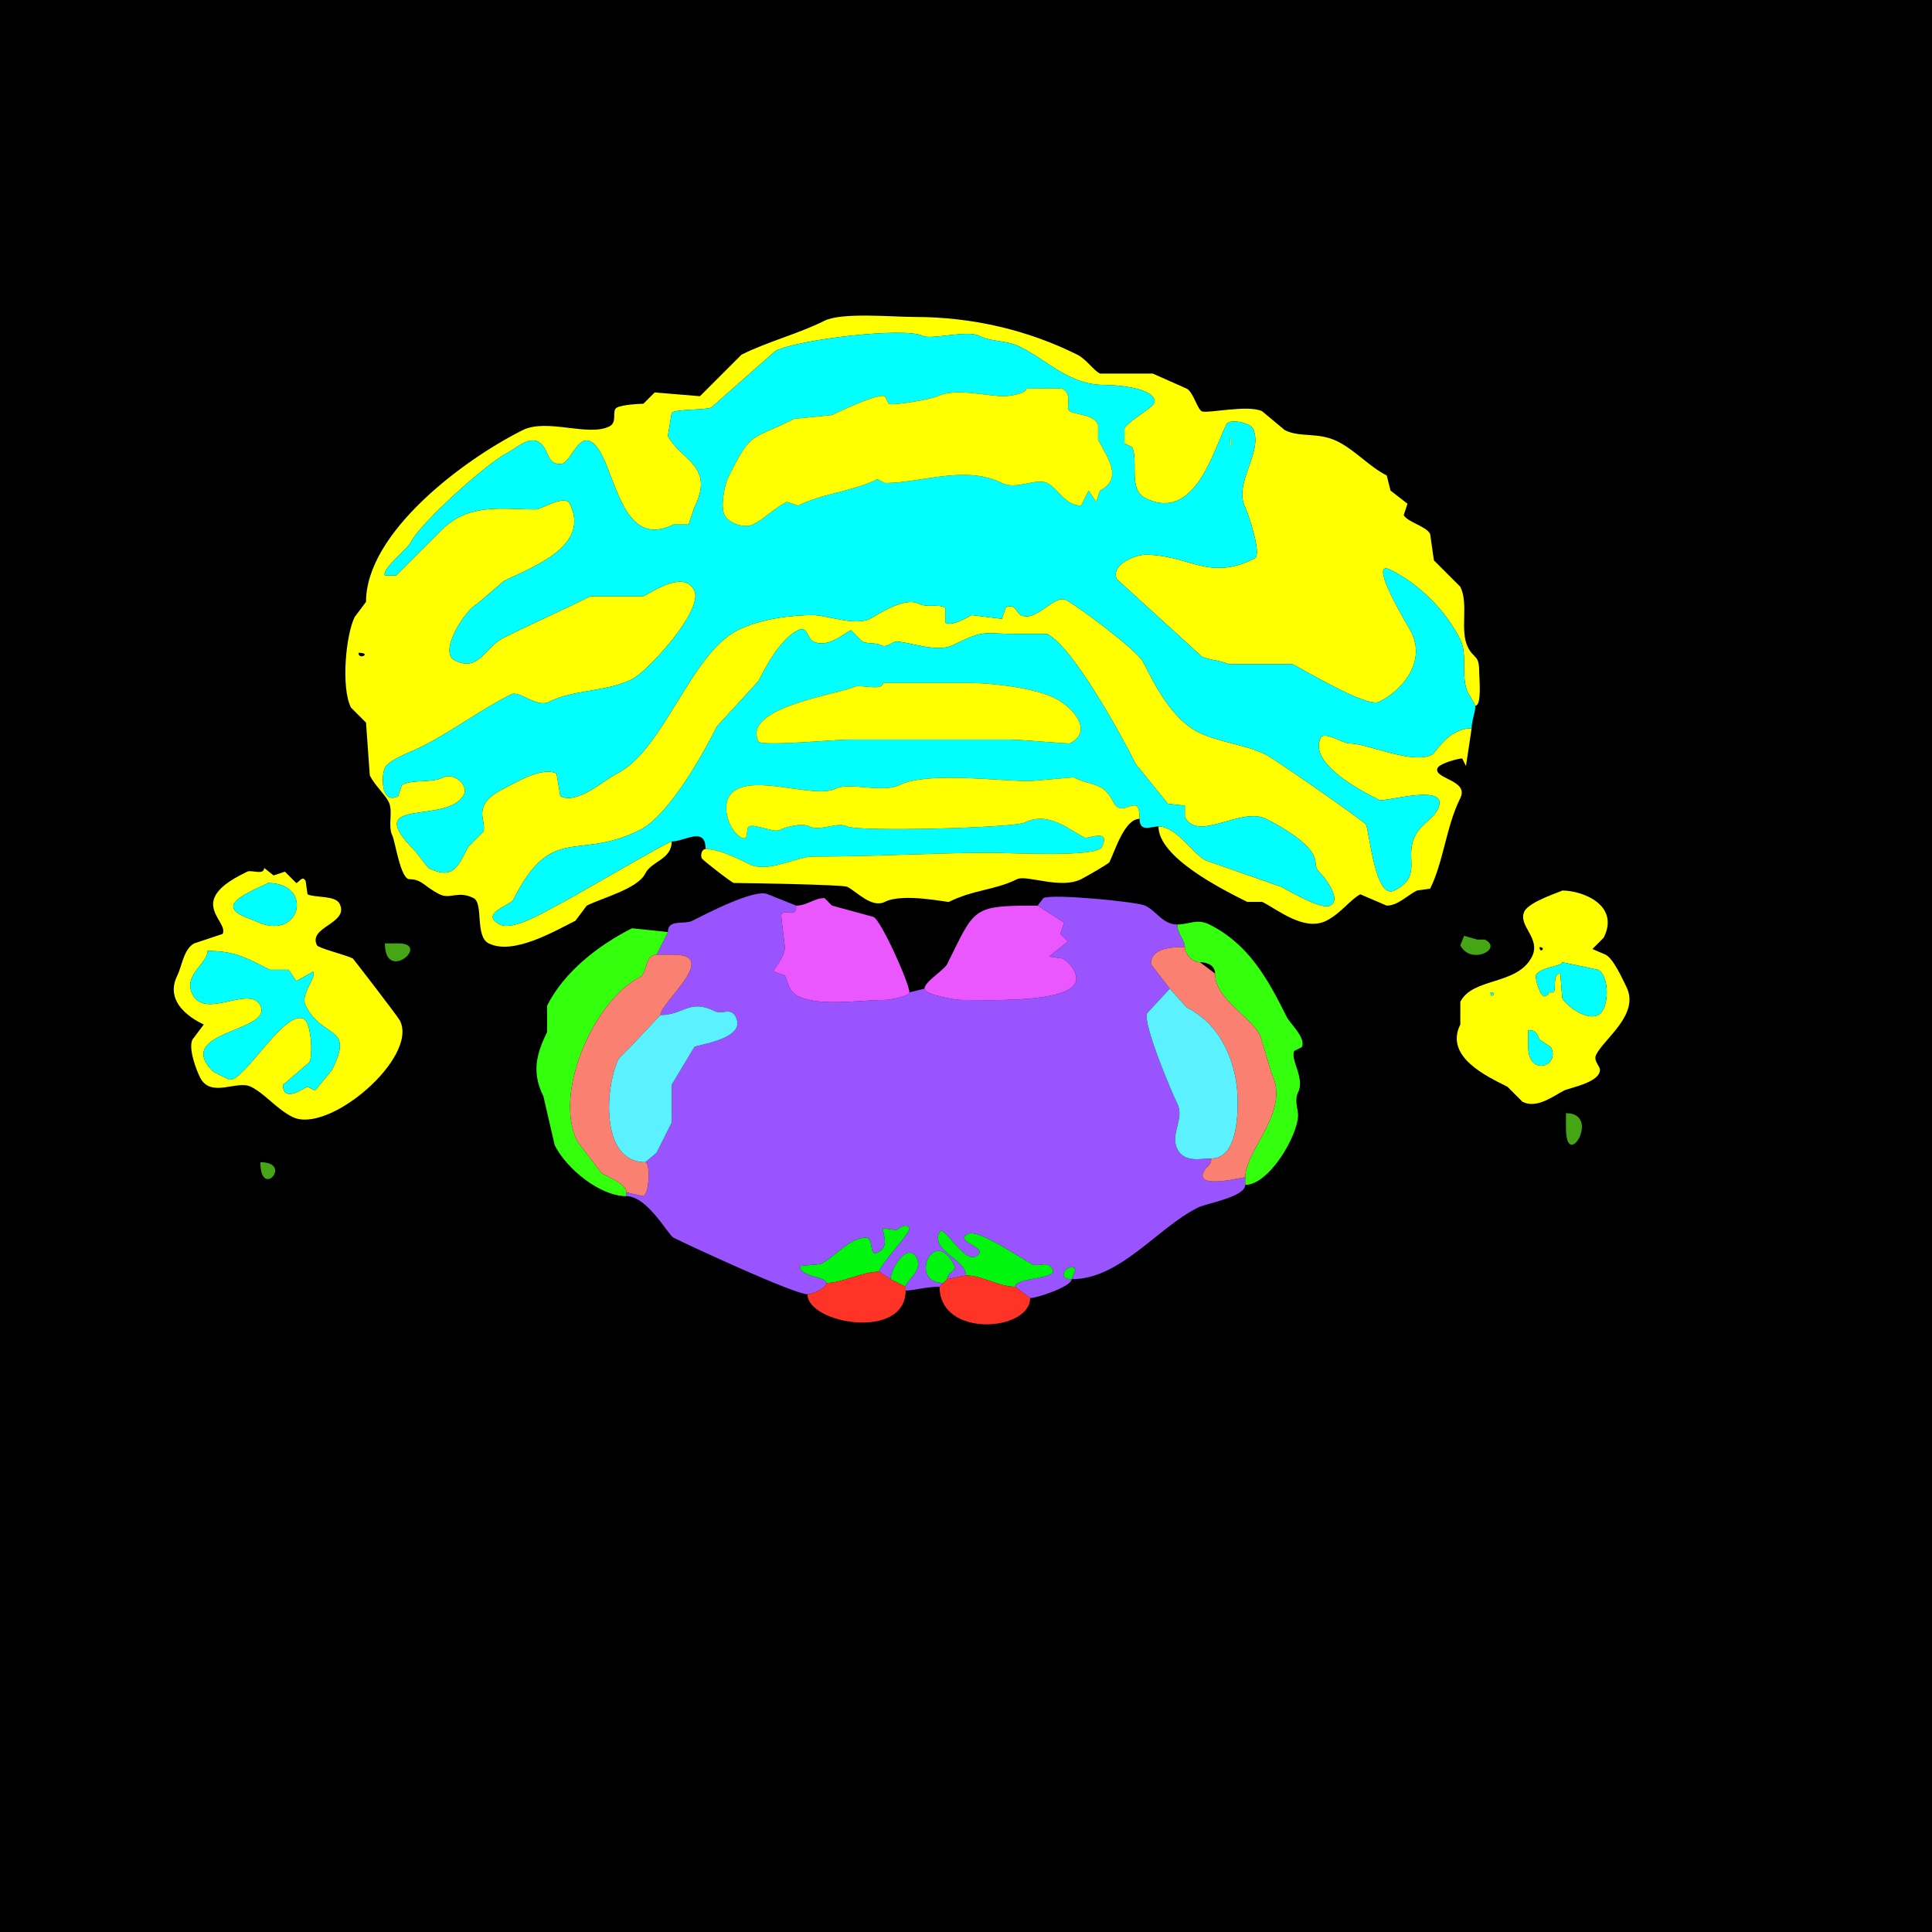 <svg xmlns="http://www.w3.org/2000/svg" xmlns:xlink="http://www.w3.org/1999/xlink" height="512" width="512">
<g>
<rect width="512" height="512" fill="#000000"  stroke-width="0" /> 
<path  fill-rule="evenodd" fill="#FFFF00" stroke-width="0" stroke="#FFFF00" d = " M95 173 C95,175.091 98.746,173 95,173  M307 219 C311.822,219 316.14,226.32 319.5,228 L339.5,235 C341.682,236.091 350.117,241.191 352.5,240 355.665,238.417 351.101,232.601 350,231.5 347.828,229.328 349.343,229.186 348,226.5 346.118,222.736 338.855,218.677 335.5,217 328.933,213.716 317.41,223.321 314,216.5 L314,213.5 L309.5,213 L301,202.5 C297.382,195.265 284.416,171.458 277.5,168 L269.5,168 C260.292,168 261.147,166.676 252.5,171 248.341,173.079 240.474,170 237.5,170 236.501,170 235.119,171.81 233.5,171 231.936,170.218 229.962,170.731 228.5,170 L225.5,167 C223.586,167.957 219.272,171.886 215.5,170 213.908,169.204 213.998,165.751 211.5,167 206.819,169.341 202.975,176.551 201,180.5 L190,192.5 C186.563,199.374 177.433,216.034 169.5,220 152.956,228.272 146.258,217.983 136,238.5 135.31,239.88 126.863,242.182 132.5,245 136.084,246.792 144.768,241.366 147.5,240 151.716,237.892 176.968,223 178,223 178,227.827 172.685,228.131 171,231.5 168.976,235.547 159.678,237.911 155.5,240 155.5,240 152.5,244 152.5,244 146.889,246.805 135.959,253.229 129.5,250 125.809,248.155 128.193,239.347 125.5,238 121.362,235.931 119.31,238.405 116.5,237 112.447,234.974 111.845,233 108.5,233 106.136,233 104.707,222.914 104,221.5 102.674,218.847 104.272,215.044 103,212.5 101.995,210.491 99.322,208.143 98,205.5 98,205.5 97,191.5 97,191.5 97,191.5 93,187.5 93,187.5 90.342,182.184 91.638,168.225 94,163.5 94,163.5 97,159.5 97,159.5 97,141.276 122.508,121.996 138.5,114 144.97,110.765 155.879,115.811 161.5,113 163.781,111.859 161.97,108.765 163.5,108 165.13,107.185 169.9,107 170.5,107 170.5,107 173.5,104 173.5,104 173.5,104 185.5,105 185.5,105 185.5,105 196.5,94 196.5,94 203.553,90.474 211.458,88.521 218.5,85 223.076,82.712 236.616,84 242.5,84 257.945,84 272.694,87.597 285.5,94 287.876,95.188 289.8,98.15 291.5,99 291.5,99 305.5,99 305.5,99 305.5,99 314.5,103 314.5,103 316.217,103.859 317.274,108.387 318.5,109 319.861,109.68 330.788,107.144 334.5,109 334.5,109 340.5,114 340.5,114 344.631,116.066 349.301,114.4 354.5,117 359.182,119.341 362.93,123.715 367.5,126 367.5,126 368.5,130 368.5,130 368.5,130 373,133.5 373,133.5 373,133.5 372,136.5 372,136.5 372.921,138.343 377.969,139.439 379,141.5 379,141.5 380,148.5 380,148.5 380,148.5 387,155.5 387,155.5 389.281,160.062 386.785,167.069 389,171.5 390.623,174.747 392,173.389 392,178 392,179.574 392.751,187 391,187 391,187 389,183.5 389,183.5 387.046,179.592 389.004,173.508 387,169.5 383.09,161.68 376.084,154.792 368.5,151 362.047,147.773 373.443,166.385 374,167.5 377.94,175.38 371.762,182.869 365.5,186 362.263,187.618 345.913,177.707 342.5,176 342.5,176 325.5,176 325.5,176 323.29,174.895 320.568,175.034 318.5,174 318.5,174 296,153.5 296,153.5 294.131,149.761 300.808,147 303.5,147 315.184,147 320.191,154.154 332.5,148 334.524,146.988 330.748,135.995 330,134.5 326.714,127.927 335.055,119.609 332,113.5 331.303,112.105 325.848,110.805 325,112.5 321.53,119.44 316.628,138.564 303.5,132 298.866,129.683 301.811,122.122 300,118.5 300,118.5 298,117.5 298,117.5 298,117.5 298,113.5 298,113.5 298.994,111.512 306,107.858 306,106.5 306,102.615 295.235,102 292.5,102 283.436,102 277.54,95.52 270.5,92 266.49,89.995 263.047,90.773 259.5,89 256.28,87.39 246.758,90.129 244.5,89 239.779,86.639 211.711,89.895 205.5,93 205.5,93 188.5,108 188.5,108 187.054,108.723 178.58,108.339 178,109.5 178,109.5 177,115.5 177,115.5 180.245,121.989 189.622,123.256 184,134.5 184,134.5 182.5,139 182.5,139 182.5,139 178.5,139 178.5,139 163.318,146.591 163.024,120.262 156.5,117 152.939,115.22 151.161,123 148.5,123 144.534,123 145.671,118.586 142.5,117 139.907,115.703 136.4,119.05 134.5,120 128.825,122.837 111.427,138.646 109,143.5 107.917,145.667 101.122,150.744 102,152.5 102,152.5 105,152.5 105,152.5 105,152.5 117,140.5 117,140.5 124.346,133.154 133.061,135 142,135 143.475,135 149.692,130.883 151,133.5 156.681,144.862 140.754,150.373 133.5,154 133.5,154 126.5,160 126.5,160 123.259,161.62 116.1,172.8 120.5,175 126.95,178.225 128.393,171.554 133.5,169 141.071,165.214 148.962,161.769 156.5,158 156.5,158 170.5,158 170.5,158 173.726,156.387 181.329,151.158 184,156.5 186.549,161.597 171.763,177.868 167.5,180 160.673,183.413 152.222,182.639 145.5,186 142.202,187.649 137.648,182.926 135.5,184 127.149,188.176 119.956,193.772 111.5,198 108.91,199.295 103.115,201.269 102,203.5 101.049,205.403 100.825,213.338 105.5,211 105.5,211 106.5,208 106.5,208 109.673,206.414 114.25,207.625 117.5,206 120.189,204.656 124.223,208.054 123,210.5 118.827,218.845 95.202,210.702 110,225.5 110,225.5 113.5,230 113.5,230 119.91,233.205 121.296,229.909 124,224.5 124,224.5 128,220.5 128,220.5 129.38,217.739 124.249,213.626 133.5,209 136.434,207.533 143.578,203.039 147.5,205 147.5,205 148.5,211 148.5,211 153.058,213.279 160.126,206.687 163.5,205 175.869,198.816 183.012,173.244 195.5,167 201.42,164.04 209.54,163 215.5,163 218.966,163 226.602,165.949 230.5,164 232.678,162.911 239.588,158.044 243.5,160 245.612,161.056 248.495,159.997 250.5,161 250.5,161 250.5,165 250.5,165 252.55,166.025 255.953,163.773 257.5,163 257.5,163 265.5,164 265.5,164 265.5,164 266.5,161 266.5,161 269.1,159.7 269.363,162.431 270.5,163 274.604,165.052 279.343,157.421 282.5,159 285.361,160.431 301.417,172.333 303,175.5 305.844,181.189 310.527,190.513 317.5,194 323.184,196.842 329.882,197.191 335.5,200 337.931,201.215 361.63,217.76 362,218.5 362.923,220.346 364.389,238.556 369.5,236 377.17,232.165 372.07,227.36 375,221.5 376.484,218.532 379.743,217.015 381,214.5 384.681,207.138 366.886,212.693 365.5,212 360.615,209.557 346.619,202.263 350,195.5 350.914,193.673 355.939,197 357.5,197 362.508,197 374.146,202.677 379.5,200 380.529,199.485 383.737,193 390,193 390,193 388.5,203 388.5,203 388.5,203 387.5,201 387.5,201 386.463,201 381.616,202.268 381,203.5 379.567,206.366 389.419,206.661 387,211.5 383.233,219.035 382.563,228.374 379,235.5 379,235.5 375.5,236 375.5,236 372.989,237.256 370.427,240 367.5,240 367.5,240 360.5,237 360.5,237 358.012,238.244 355.286,242.107 351.5,244 345.622,246.939 338.69,241.095 334.5,239 334.5,239 330.5,239 330.5,239 323.755,235.627 307,227.222 307,219  Z"/>

<path  fill-rule="evenodd" fill="#00FFFF" stroke-width="0" stroke="#00FFFF" d = " M326 116 C326,121.512 326.634,116 326,116  M272 103 C272,104.353 267.357,105 266,105 261.63,105 253.082,102.709 248.5,105 246.999,105.751 236.689,107.595 235.5,107 L234.5,105 C232.782,104.141 222.54,108.98 220.5,110 L210.5,111 C198.668,116.916 199.254,113.992 193,126.5 192.082,128.337 190.846,134.192 192,136.5 193.061,138.622 197.224,140.138 199.5,139 202.84,137.33 205.16,134.67 208.5,133 L211.5,134 C218.224,130.638 225.941,130.28 232.5,127 L234.5,128 C244.222,128 255.823,123.161 265.5,128 269.364,129.932 274.621,126.561 277.5,128 280.398,129.449 282.309,134 286.5,134 L288.5,130 L290.5,133 L291.5,130 C297.919,126.79 293.195,120.89 291,116.5 L291,112.5 C289.638,109.777 285.635,110.067 283.5,109 282.174,108.337 284.471,104.485 281.5,103 281.3,102.9 273.071,103 272,103  M391 187 L389,183.5 C387.046,179.592 389.004,173.508 387,169.5 383.09,161.68 376.084,154.792 368.5,151 362.047,147.773 373.443,166.385 374,167.5 377.94,175.38 371.762,182.869 365.5,186 362.263,187.618 345.913,177.707 342.5,176 L325.5,176 C323.29,174.895 320.568,175.034 318.5,174 L296,153.5 C294.131,149.761 300.808,147 303.5,147 315.184,147 320.191,154.154 332.5,148 334.524,146.988 330.748,135.995 330,134.5 326.714,127.927 335.055,119.609 332,113.5 331.303,112.105 325.848,110.805 325,112.5 321.53,119.44 316.628,138.564 303.5,132 298.866,129.683 301.811,122.122 300,118.5 L298,117.5 L298,113.5 C298.994,111.512 306,107.858 306,106.5 306,102.615 295.235,102 292.5,102 283.436,102 277.54,95.52 270.5,92 266.49,89.995 263.047,90.773 259.5,89 256.28,87.39 246.758,90.129 244.5,89 239.779,86.639 211.711,89.895 205.5,93 L188.5,108 C187.054,108.723 178.58,108.339 178,109.5 L177,115.5 C180.245,121.989 189.622,123.256 184,134.5 L182.5,139 L178.5,139 C163.318,146.591 163.024,120.262 156.5,117 152.939,115.22 151.161,123 148.5,123 144.534,123 145.671,118.586 142.5,117 139.907,115.703 136.4,119.05 134.5,120 128.825,122.837 111.427,138.646 109,143.5 107.917,145.667 101.122,150.744 102,152.5 L105,152.5 L117,140.5 C124.346,133.154 133.061,135 142,135 143.475,135 149.692,130.883 151,133.5 156.681,144.862 140.754,150.373 133.5,154 L126.5,160 C123.259,161.62 116.1,172.8 120.5,175 126.95,178.225 128.393,171.554 133.5,169 141.071,165.214 148.962,161.769 156.5,158 L170.5,158 C173.726,156.387 181.329,151.158 184,156.5 186.549,161.597 171.763,177.868 167.5,180 160.673,183.413 152.222,182.639 145.5,186 142.202,187.649 137.648,182.926 135.5,184 127.149,188.176 119.956,193.772 111.5,198 108.91,199.295 103.115,201.269 102,203.5 101.049,205.403 100.825,213.338 105.5,211 L106.5,208 C109.673,206.414 114.25,207.625 117.5,206 120.189,204.656 124.223,208.054 123,210.5 118.827,218.845 95.202,210.702 110,225.5 L113.5,230 C119.91,233.205 121.296,229.909 124,224.5 L128,220.5 C129.38,217.739 124.249,213.626 133.5,209 136.434,207.533 143.578,203.039 147.5,205 L148.5,211 C153.058,213.279 160.126,206.687 163.5,205 175.869,198.816 183.012,173.244 195.5,167 201.42,164.04 209.54,163 215.5,163 218.966,163 226.602,165.949 230.5,164 232.678,162.911 239.588,158.044 243.5,160 245.612,161.056 248.495,159.997 250.5,161 L250.5,165 C252.55,166.025 255.953,163.773 257.5,163 L265.5,164 L266.5,161 C269.1,159.7 269.363,162.431 270.5,163 274.604,165.052 279.343,157.421 282.5,159 285.361,160.431 301.417,172.333 303,175.5 305.844,181.189 310.527,190.513 317.5,194 323.184,196.842 329.882,197.191 335.5,200 337.931,201.215 361.63,217.76 362,218.5 362.923,220.346 364.389,238.556 369.5,236 377.17,232.165 372.07,227.36 375,221.5 376.484,218.532 379.743,217.015 381,214.5 384.681,207.138 366.886,212.693 365.5,212 360.615,209.557 346.619,202.263 350,195.5 350.914,193.673 355.939,197 357.5,197 362.508,197 374.146,202.677 379.5,200 380.529,199.485 383.737,193 390,193 390,190.991 391,188.728 391,187  Z"/>

<path  fill="#FFFF00" stroke-width="0" stroke="#FFFF00" d = " M272 103 C272,104.353 267.357,105 266,105 261.63,105 253.082,102.709 248.5,105 246.999,105.751 236.689,107.595 235.5,107 L234.5,105 C232.782,104.141 222.54,108.98 220.5,110 L210.5,111 C198.668,116.916 199.254,113.992 193,126.5 192.082,128.337 190.846,134.192 192,136.5 193.061,138.622 197.224,140.138 199.5,139 202.84,137.33 205.16,134.67 208.5,133 L211.5,134 C218.224,130.638 225.941,130.28 232.5,127 L234.5,128 C244.222,128 255.823,123.161 265.5,128 269.364,129.932 274.621,126.561 277.5,128 280.398,129.449 282.309,134 286.5,134 L288.5,130 L290.5,133 L291.5,130 C297.919,126.79 293.195,120.89 291,116.5 L291,112.5 C289.638,109.777 285.635,110.067 283.5,109 282.174,108.337 284.471,104.485 281.5,103 281.3,102.9 273.071,103 272,103  Z"/>

<path  fill="#FFFF00" stroke-width="0" stroke="#FFFF00" d = " M326 116 C326,121.512 326.634,116 326,116  Z"/>

<path  fill-rule="evenodd" fill="#00FFFF" stroke-width="0" stroke="#00FFFF" d = " M234 181 C234,183.261 227.906,181.297 226.5,182 222.62,183.94 196.445,187.39 201,196.5 201.677,197.855 221.462,196 224.5,196 238.228,196 253.182,196 268,196 270.205,196 283.228,197.136 283.5,197 289.902,193.799 284.432,187.466 279.5,185 274.152,182.326 263.086,181 257,181 L234,181  M178 223 C181.428,223 187,218.853 187,225 190.432,225 195.48,227.49 198.5,229 203.535,231.517 211.081,227 215.5,227 232.763,227 247.539,226 262.5,226 267.692,226 290.615,227.27 292,224.5 294.547,219.405 288.238,222.369 287.5,222 283.367,219.934 277.834,214.833 271.5,218 268.745,219.378 227.494,220.497 224.5,219 221.857,217.678 217.374,220.437 214.5,219 212.444,217.972 208.084,219.208 206.5,220 205.116,220.692 199.969,218.266 198.5,219 197.547,219.476 198.586,223.043 196.5,222 193.535,220.517 191.409,214.683 193,211.5 196.893,203.715 215.424,212.038 221.5,209 225.147,207.176 233.9,210.3 238.5,208 245.56,204.47 264.69,207 273,207 273,207 284.5,206 284.5,206 289.456,208.478 292.28,207.061 295,212.5 297.497,217.493 302,209.142 302,217 302,220.689 305.099,219 307,219 311.822,219 316.14,226.32 319.5,228 319.5,228 339.5,235 339.5,235 341.682,236.091 350.117,241.191 352.5,240 355.665,238.417 351.101,232.601 350,231.5 347.828,229.328 349.343,229.186 348,226.5 346.118,222.736 338.855,218.677 335.5,217 328.933,213.716 317.41,223.321 314,216.5 314,216.5 314,213.5 314,213.5 314,213.5 309.5,213 309.5,213 309.5,213 301,202.5 301,202.5 297.382,195.265 284.416,171.458 277.5,168 277.5,168 269.5,168 269.5,168 260.292,168 261.147,166.676 252.5,171 248.341,173.079 240.474,170 237.5,170 236.501,170 235.119,171.81 233.5,171 231.936,170.218 229.962,170.731 228.5,170 228.5,170 225.5,167 225.5,167 223.586,167.957 219.272,171.886 215.5,170 213.908,169.204 213.998,165.751 211.5,167 206.819,169.341 202.975,176.551 201,180.5 201,180.5 190,192.5 190,192.5 186.563,199.374 177.433,216.034 169.5,220 152.956,228.272 146.258,217.983 136,238.5 135.31,239.88 126.863,242.182 132.5,245 136.084,246.792 144.768,241.366 147.5,240 151.716,237.892 176.968,223 178,223  Z"/>

<path  fill="#FFFF00" stroke-width="0" stroke="#FFFF00" d = " M234 181 C234,183.261 227.906,181.297 226.5,182 222.62,183.94 196.445,187.39 201,196.5 201.677,197.855 221.462,196 224.5,196 238.228,196 253.182,196 268,196 270.205,196 283.228,197.136 283.5,197 289.902,193.799 284.432,187.466 279.5,185 274.152,182.326 263.086,181 257,181 L234,181  Z"/>

<path  fill="#FFFF00" stroke-width="0" stroke="#FFFF00" d = " M302 217 C297.979,217 295.453,225.594 294,228.5 293.788,228.925 287.39,232.555 286.5,233 281,235.75 272.021,231.74 269.5,233 263.675,235.912 258.007,235.746 251.5,239 251.104,239.198 239.396,236.552 234.5,239 230.986,240.757 227.029,236.264 224.5,235 223.383,234.441 197.474,234 194.5,234 193.971,234 186.205,227.911 186,227.5 185.56,226.621 185.972,225 187,225 190.432,225 195.48,227.49 198.5,229 203.535,231.517 211.081,227 215.5,227 232.763,227 247.539,226 262.5,226 267.692,226 290.615,227.27 292,224.5 294.547,219.405 288.238,222.369 287.5,222 283.367,219.934 277.834,214.833 271.5,218 268.745,219.378 227.494,220.497 224.5,219 221.857,217.678 217.374,220.437 214.5,219 212.444,217.972 208.084,219.208 206.5,220 205.116,220.692 199.969,218.266 198.5,219 197.547,219.476 198.586,223.043 196.5,222 193.535,220.517 191.409,214.683 193,211.5 196.893,203.715 215.424,212.038 221.5,209 225.147,207.176 233.9,210.3 238.5,208 245.56,204.47 264.69,207 273,207 273,207 284.5,206 284.5,206 289.456,208.478 292.28,207.061 295,212.5 297.497,217.493 302,209.142 302,217  Z"/>

<path  fill-rule="evenodd" fill="#FFFF00" stroke-width="0" stroke="#FFFF00" d = " M55 252 C55,255.444 48.436,258.372 51,263.5 54.418,270.337 66.183,260.866 69,266.5 72.515,273.531 45.67,273.17 56.5,284 L60.5,286 C64.072,287.786 75.261,267.38 80.5,270 82.459,270.979 82.992,279.516 82,281.5 L75,287.5 C75,292.631 81.005,288 81.5,288 L83.5,289 L88,283.5 C94.008,271.483 85.539,275.579 81,266.5 79.453,263.406 83.893,259.287 83,257.5 L78.5,260 L76.5,257 L71.5,257 C65.506,254.003 62.416,252 55,252  M71 234 C71,234.272 63.198,237.104 62,239.5 60.72,242.06 66.531,243.516 67.5,244 79.707,250.104 83.394,234 71,234  M70 230 C70,232.064 66.647,230.426 65.5,231 62.944,232.278 58.521,234.457 57,237.5 54.831,241.838 60.207,245.086 59,247.5 L51.5,250 C48.702,251.399 48.179,256.143 47,258.5 42.788,266.923 53.955,271.41 54,271.5 L51,275.5 C49.821,277.857 52.099,283.697 53,285.5 55.83,291.161 62.779,286.139 66.5,288 70.288,289.894 73.259,293.88 77.5,296 87,300.75 110.904,280.308 106,270.5 105.452,269.403 93.599,254.05 93.5,254 91.507,253.004 84.406,251.313 84,250.5 81.539,245.579 92.64,244.779 90,239.5 88.863,237.225 83.448,237.974 81.5,237 L81,233.5 C80.151,231.802 79.151,234 78.5,234 L75.5,231 L72.5,232 L70,230  Z"/>

<path  fill="#00FFFF" stroke-width="0" stroke="#00FFFF" d = " M71 234 C71,234.272 63.198,237.104 62,239.5 60.72,242.06 66.531,243.516 67.5,244 79.707,250.104 83.394,234 71,234  Z"/>

<path  fill-rule="evenodd" fill="#FFFF00" stroke-width="0" stroke="#FFFF00" d = " M405 273 L405,277.5 C405,285.342 413.578,282.656 411,277.5 L408,275.5 C407.206,273.912 407.199,273 405,273  M395 263 C395,264.93 396.93,263 395,263  M414 255 C414,256.151 408.15,256.2 407,258.5 406.733,259.033 408.25,264.625 409.5,264 411.636,262.932 408.991,263 411.5,263 412.686,263 411.128,258 413.5,258 L414,264.5 C414.95,266.399 420.334,270.583 423.5,269 426.59,267.455 426.567,258.533 423.5,257 L414,255  M408 251 C408,252.93 409.93,251 408,251  M414 236 C414,236.194 405.323,238.855 404,241.5 402.095,245.31 408.465,248.569 406,253.5 402.15,261.201 390.269,258.962 387,265.5 L387,271.5 C382.732,280.036 394.009,285.255 399.5,288 L403.5,292 C407.34,293.92 411.765,290.367 414.5,289 415.985,288.257 424,286.9 424,283.5 424,282.501 422.19,281.119 423,279.5 425.163,275.174 434.651,268.803 431,261.5 429.989,259.477 427.591,254.046 425.5,253 L422,251.5 L425,248.5 C429.343,239.815 419.37,236 414,236  Z"/>

<path  fill-rule="evenodd" fill="#9953FF" stroke-width="0" stroke="#9953FF" d = " M269 341 L273,344 C274.798,344 284,340.961 284,339 296.913,339 306.608,325.446 317.5,320 319.689,318.906 330,317.229 330,314 330,314 330,312 330,312 329.02,312 316.626,315.248 319,310.5 319.809,308.881 321,309.029 321,307 318.337,307 313.879,308.257 312,304.5 309.998,300.496 313.988,296.475 312,292.5 310.543,289.586 302.718,271.065 304,268.5 304,268.5 310,262 310,262 310,262 305,255.5 305,255.5 305,251.048 310.851,251 314,251 314,249.026 312,247.483 312,245 308.147,245 306.679,241.59 303.5,240 301.569,239.035 278.98,236.76 276.5,238 276.5,238 275,240 275,240 275,240 282,244.5 282,244.5 282,244.5 281,247.5 281,247.5 281,247.5 283,249.5 283,249.5 283,249.5 278,253.5 278,253.5 278,253.5 281.5,254 281.5,254 284.226,255.363 285.849,258.801 285,260.5 282.347,265.807 261.879,265 255,265 252.996,265 245,263.607 245,262 245,262 241,263 241,263 241,264.043 235.647,265 234.5,265 227.907,265 217.106,266.803 211.5,264 208.925,262.713 208.943,260.385 208,258.5 208,258.5 205,257.5 205,257.5 205,256.735 208,253.586 208,251 208,251 207,242.5 207,242.5 208.063,240.374 211,243.78 211,240 211,240 203.5,237 203.5,237 200.13,235.315 186.531,242.484 183.5,244 181.241,245.13 177,243.456 177,247 177,247 174,253 174,253 174,253 178.5,253 178.5,253 190.941,253 175,265.737 175,269 181.249,269 182.661,264.58 189.5,268 191.416,268.958 193.648,266.797 195,269.5 198.006,275.513 184.325,276.849 184,277.5 184,277.5 178,287.5 178,287.5 178,287.5 178,297.5 178,297.5 178,297.5 174,305.5 174,305.5 174,305.5 171,308 171,308 172.368,308 172.166,316.167 170.5,317 170.5,317 166,316 166,316 166,316 166,317 166,317 171.624,317 177.035,327.268 178.5,328 183.272,330.386 210.56,343 214,343 215.076,343 219,341.477 219,340 219,338.244 212,338.456 212,335.5 212,335.5 217.5,335 217.5,335 221.245,333.127 225.13,328 229.5,328 231.632,328 230.249,333.126 232.5,332 235.841,330.329 234,327.466 234,325.5 234,325.5 237.5,326 237.5,326 238.228,325.636 240.18,323.861 241,325.5 241.508,326.516 233,335.364 233,337 233,337 236,339 236,339 236,336.336 240.599,328.698 243,333.5 244.622,336.744 240,339.485 240,341 240,341 240,342 240,342 242.295,342 245.296,341 249,341 249,341 250,340 250,340 240.6,340 247.46,324.42 253,335.5 253.593,336.687 251,337.236 251,339 251,339 256,338 256,338 256,333.704 246.507,331.486 249,326.5 250.059,324.382 255.351,334.575 258.5,333 262.993,330.754 252.344,329.078 256.5,327 259.299,325.601 270.289,333.394 273.5,335 275.416,335.958 277.648,333.797 279,336.5 280.246,338.991 269,338.518 269,341  M284 339 L285,336.5 C283.78,334.06 279.166,339 284,339  Z"/>

<path  fill="#EB57FF" stroke-width="0" stroke="#EB57FF" d = " M211 240 C213.873,240 215.711,238 218.5,238 L220.5,240 L231.5,243 C233.578,244.039 241,260.599 241,263 241,264.043 235.647,265 234.5,265 227.907,265 217.106,266.803 211.5,264 208.925,262.713 208.943,260.385 208,258.5 208,258.5 205,257.5 205,257.5 205,256.735 208,253.586 208,251 208,251 207,242.5 207,242.5 208.063,240.374 211,243.78 211,240  Z"/>

<path  fill="#EB57FF" stroke-width="0" stroke="#EB57FF" d = " M275 240 C257.388,240 258.537,240.426 251,255.5 250.194,257.112 245,260.159 245,262 245,263.607 252.996,265 255,265 261.879,265 282.347,265.807 285,260.5 285.849,258.801 284.226,255.363 281.5,254 281.5,254 278,253.5 278,253.5 278,253.5 283,249.5 283,249.5 283,249.5 281,247.5 281,247.5 281,247.5 282,244.5 282,244.5 282,244.5 275,240 275,240  Z"/>

<path  fill="#34FF0D" stroke-width="0" stroke="#34FF0D" d = " M330 312 L330,314 C336.423,314 344,300.786 344,295.5 344,294.116 342.989,291.523 344,289.5 345.895,285.711 341.853,280.794 343,278.5 343,278.5 345,277.5 345,277.5 346.198,275.104 341.904,271.308 341,269.5 336.119,259.738 331.09,250.295 320.5,245 317.228,243.364 315.122,245 312,245 312,247.483 314,249.026 314,251 314,252.923 316.104,255 318,255 320.061,255 322,255.902 322,258 322,264.793 331.322,269.144 334,274.5 334,274.5 337,284.5 337,284.5 342.044,294.588 330,304.684 330,312  Z"/>

<path  fill="#34FF0D" stroke-width="0" stroke="#34FF0D" d = " M166 316 L166,317 C158.904,317 150.062,309.624 147,303.5 147,303.5 144,290.5 144,290.5 140.933,284.365 142.014,279.472 145,273.5 145,273.5 145,266.5 145,266.5 149.406,257.688 158.467,250.516 167.5,246 167.5,246 177,247 177,247 177,247 174,253 174,253 170.729,253 171.704,257.898 169.5,259 157.698,264.901 146.466,289.431 153,302.5 153,302.5 159.5,311 159.5,311 160.948,311.724 166,313.768 166,316  Z"/>

<path  fill="#46A515" stroke-width="0" stroke="#46A515" d = " M388 248 L387,250.5 C389.704,255.907 398.483,251.492 393.5,249 L391.5,249 L388,248  Z"/>

<path  fill="#46A515" stroke-width="0" stroke="#46A515" d = " M102 250 C102,260.717 114.428,250 105.5,250 L102,250  Z"/>

<path  fill="#FA8072" stroke-width="0" stroke="#FA8072" d = " M321 307 C321,309.029 319.809,308.881 319,310.5 316.626,315.248 329.02,312 330,312 330,304.684 342.044,294.588 337,284.5 337,284.5 334,274.5 334,274.5 331.322,269.144 322,264.793 322,258 322,258 318,255 318,255 316.104,255 314,252.923 314,251 310.851,251 305,251.048 305,255.5 305,255.5 310,262 310,262 310,262 314.5,267 314.5,267 324.096,271.798 328,282.534 328,292 328,296.621 327.558,307 321,307  Z"/>

<path  fill="#00FFFF" stroke-width="0" stroke="#00FFFF" d = " M55 252 C55,255.444 48.436,258.372 51,263.5 54.418,270.337 66.183,260.866 69,266.5 72.515,273.531 45.67,273.17 56.5,284 L60.5,286 C64.072,287.786 75.261,267.38 80.5,270 82.459,270.979 82.992,279.516 82,281.5 L75,287.5 C75,292.631 81.005,288 81.5,288 L83.5,289 L88,283.5 C94.008,271.483 85.539,275.579 81,266.5 79.453,263.406 83.893,259.287 83,257.5 L78.5,260 L76.5,257 L71.5,257 C65.506,254.003 62.416,252 55,252  Z"/>

<path  fill="#FA8072" stroke-width="0" stroke="#FA8072" d = " M171 308 C172.368,308 172.166,316.167 170.5,317 L166,316 C166,313.768 160.948,311.724 159.5,311 159.5,311 153,302.5 153,302.5 146.466,289.431 157.698,264.901 169.5,259 171.704,257.898 170.729,253 174,253 174,253 178.5,253 178.5,253 190.941,253 175,265.737 175,269 175,269 167,277.5 167,277.5 167,277.5 164,280.5 164,280.5 160.284,287.933 159.012,308 171,308  Z"/>

<path  fill="#00FFFF" stroke-width="0" stroke="#00FFFF" d = " M414 255 C414,256.151 408.15,256.2 407,258.5 406.733,259.033 408.25,264.625 409.5,264 411.636,262.932 408.991,263 411.5,263 412.686,263 411.128,258 413.5,258 L414,264.5 C414.95,266.399 420.334,270.583 423.5,269 426.59,267.455 426.567,258.533 423.5,257 L414,255  Z"/>

<path  fill="#5BF1FF" stroke-width="0" stroke="#5BF1FF" d = " M310 262 L314.5,267 C324.096,271.798 328,282.534 328,292 328,296.621 327.558,307 321,307 318.337,307 313.879,308.257 312,304.5 309.998,300.496 313.988,296.475 312,292.5 310.543,289.586 302.718,271.065 304,268.5 304,268.5 310,262 310,262  Z"/>

<path  fill="#00FFFF" stroke-width="0" stroke="#00FFFF" d = " M395 263 C395,264.93 396.93,263 395,263  Z"/>

<path  fill="#5BF1FF" stroke-width="0" stroke="#5BF1FF" d = " M175 269 C181.249,269 182.661,264.58 189.5,268 191.416,268.958 193.648,266.797 195,269.5 198.006,275.513 184.325,276.849 184,277.5 L178,287.5 L178,297.5 L174,305.5 L171,308 C159.012,308 160.284,287.933 164,280.5 164,280.5 167,277.5 167,277.5 167,277.5 175,269 175,269  Z"/>

<path  fill="#00FFFF" stroke-width="0" stroke="#00FFFF" d = " M405 273 L405,277.5 C405,285.342 413.578,282.656 411,277.5 L408,275.5 C407.206,273.912 407.199,273 405,273  Z"/>

<path  fill="#46A515" stroke-width="0" stroke="#46A515" d = " M415 295 L415,299 C415,310.774 424.5,295 415,295  Z"/>

<path  fill="#46A515" stroke-width="0" stroke="#46A515" d = " M69 308 C69,318.059 77.833,308 69,308  Z"/>

<path  fill="#00F60E" stroke-width="0" stroke="#00F60E" d = " M233 337 C228.525,337 223.188,340 219,340 219,338.244 212,338.456 212,335.5 212,335.5 217.5,335 217.5,335 221.245,333.127 225.13,328 229.5,328 231.632,328 230.249,333.126 232.5,332 235.841,330.329 234,327.466 234,325.5 234,325.5 237.5,326 237.5,326 238.228,325.636 240.18,323.861 241,325.5 241.508,326.516 233,335.364 233,337  Z"/>

<path  fill="#00F60E" stroke-width="0" stroke="#00F60E" d = " M256 338 C260.205,338 264.727,341 269,341 269,338.518 280.246,338.991 279,336.5 277.648,333.797 275.416,335.958 273.5,335 270.289,333.394 259.299,325.601 256.5,327 252.344,329.078 262.993,330.754 258.5,333 255.351,334.575 250.059,324.382 249,326.5 246.507,331.486 256,333.704 256,338  Z"/>

<path  fill="#00F60E" stroke-width="0" stroke="#00F60E" d = " M236 339 L240,341 C240,339.485 244.622,336.744 243,333.5 240.599,328.698 236,336.336 236,339  Z"/>

<path  fill="#00F60E" stroke-width="0" stroke="#00F60E" d = " M251 339 L250,340 C240.6,340 247.46,324.42 253,335.5 253.593,336.687 251,337.236 251,339  Z"/>

<path  fill="#00F60E" stroke-width="0" stroke="#00F60E" d = " M284 339 L285,336.5 C283.78,334.06 279.166,339 284,339  Z"/>

<path  fill="#FF3427" stroke-width="0" stroke="#FF3427" d = " M240 342 C240,355.343 214,350.808 214,343 215.076,343 219,341.477 219,340 223.188,340 228.525,337 233,337 233,337 236,339 236,339 236,339 240,341 240,341 240,341 240,342 240,342  Z"/>

<path  fill="#FF3427" stroke-width="0" stroke="#FF3427" d = " M269 341 L273,344 C273,352.854 249,354.709 249,341 249,341 250,340 250,340 250,340 251,339 251,339 251,339 256,338 256,338 260.205,338 264.727,341 269,341  Z"/>

<path  fill="#9953FF" stroke-width="0" stroke="#9953FF" d = " M251 339 L250,340 C250,340 251,339 251,339  Z"/>

</g>
</svg>
